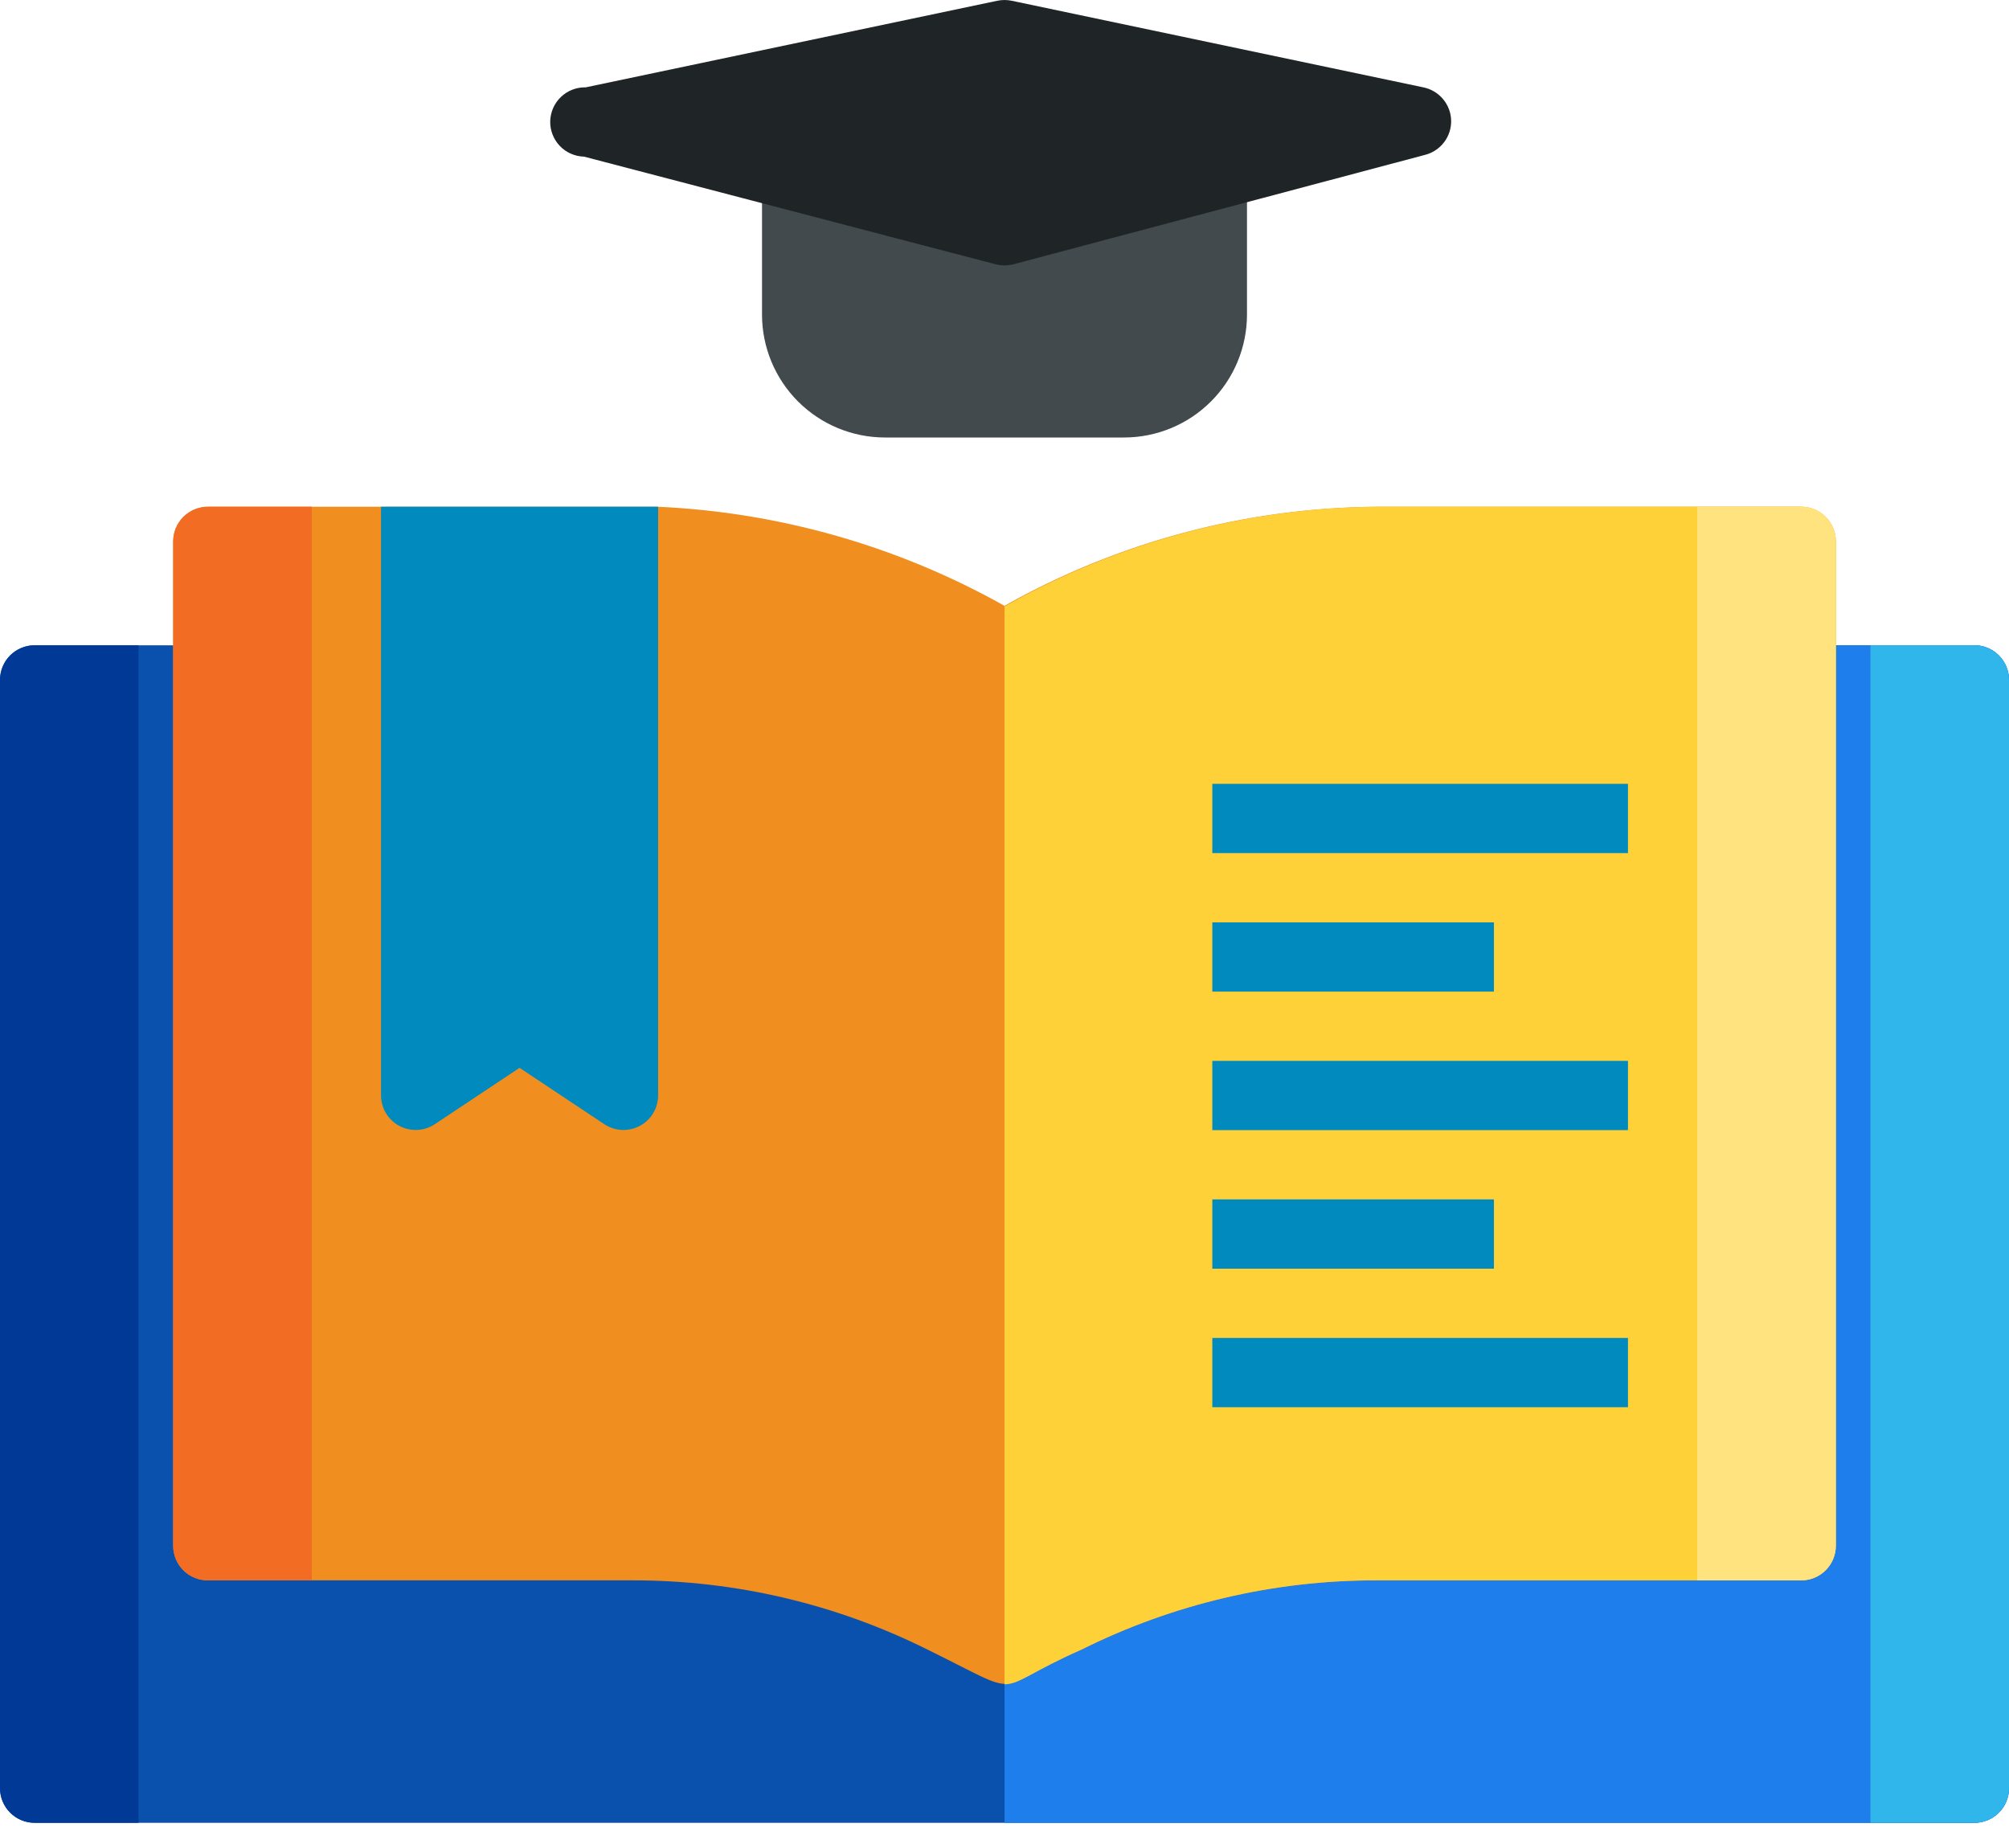 <svg width="50" height="46" viewBox="0 0 50 46" fill="none" xmlns="http://www.w3.org/2000/svg">
<path d="M30.172 3.131H19.828C19.599 3.131 19.38 3.222 19.218 3.384C19.056 3.546 18.965 3.765 18.965 3.993V7.83C18.965 8.641 19.288 9.42 19.862 9.994C20.436 10.568 21.214 10.89 22.026 10.89H27.974C28.786 10.89 29.564 10.568 30.138 9.994C30.712 9.42 31.035 8.641 31.035 7.83V3.993C31.035 3.765 30.944 3.546 30.782 3.384C30.62 3.222 30.401 3.131 30.172 3.131Z" fill="#424A4D"/>
<path d="M35.422 2.174L25.181 0.019C25.062 -0.006 24.938 -0.006 24.819 0.019L14.578 2.174C14.349 2.169 14.127 2.254 13.962 2.412C13.796 2.569 13.7 2.786 13.694 3.015C13.688 3.244 13.774 3.465 13.931 3.631C14.089 3.797 14.306 3.893 14.535 3.899L24.785 6.58C24.926 6.614 25.074 6.614 25.216 6.58L35.466 3.855C35.655 3.807 35.823 3.696 35.941 3.54C36.059 3.385 36.121 3.193 36.116 2.998C36.111 2.802 36.039 2.614 35.913 2.465C35.787 2.315 35.614 2.213 35.422 2.174Z" fill="#1F2526"/>
<path d="M49.138 16.062H0.862C0.386 16.062 0 16.448 0 16.925V44.511C0 44.987 0.386 45.373 0.862 45.373H49.138C49.614 45.373 50 44.987 50 44.511V16.925C50 16.448 49.614 16.062 49.138 16.062Z" fill="#0A51AD"/>
<path d="M49.138 16.062H25V45.373H49.138C49.367 45.373 49.586 45.282 49.748 45.12C49.909 44.959 50 44.739 50 44.511V16.925C50 16.696 49.909 16.477 49.748 16.315C49.586 16.153 49.367 16.062 49.138 16.062Z" fill="#1E7EEB"/>
<path d="M45.69 13.476V38.476C45.69 38.705 45.599 38.924 45.437 39.086C45.276 39.248 45.056 39.338 44.828 39.338H34.241C31.698 39.336 29.189 39.927 26.914 41.062C24.569 42.08 25.629 42.312 23.086 41.062C20.811 39.927 18.302 39.336 15.759 39.338H5.172C4.944 39.338 4.725 39.248 4.563 39.086C4.401 38.924 4.31 38.705 4.31 38.476V13.476C4.31 13.248 4.401 13.028 4.563 12.867C4.725 12.705 4.944 12.614 5.172 12.614H15.759C15.966 12.614 16.172 12.614 16.379 12.614C19.406 12.752 22.358 13.597 25 15.08C27.822 13.489 31.002 12.64 34.241 12.614H44.828C45.056 12.614 45.276 12.705 45.437 12.867C45.599 13.028 45.69 13.248 45.69 13.476Z" fill="#F08F1F"/>
<path d="M16.379 12.614V27.269C16.378 27.425 16.336 27.577 16.256 27.71C16.176 27.843 16.061 27.952 15.924 28.025C15.787 28.098 15.633 28.133 15.478 28.126C15.323 28.119 15.173 28.07 15.043 27.985L12.931 26.58L10.819 27.985C10.689 28.07 10.539 28.119 10.384 28.126C10.229 28.133 10.075 28.098 9.938 28.025C9.801 27.952 9.687 27.843 9.606 27.71C9.526 27.577 9.484 27.425 9.483 27.269V12.614C16.379 12.614 16.086 12.614 16.379 12.614Z" fill="#008ABD"/>
<path d="M44.828 12.614H34.241C31 12.646 27.82 13.5 25 15.097V41.925C25.379 41.925 25.664 41.614 26.914 41.062C29.189 39.927 31.698 39.336 34.241 39.338H44.828C45.056 39.338 45.276 39.248 45.437 39.086C45.599 38.924 45.69 38.705 45.69 38.476V13.476C45.69 13.248 45.599 13.028 45.437 12.867C45.276 12.705 45.056 12.614 44.828 12.614Z" fill="#FFD138"/>
<path d="M40.517 33.304H30.172V35.028H40.517V33.304Z" fill="#008ABD"/>
<path d="M37.181 29.855H30.172V31.58H37.181V29.855Z" fill="#008ABD"/>
<path d="M40.517 26.407H30.172V28.131H40.517V26.407Z" fill="#008ABD"/>
<path d="M37.181 22.959H30.172V24.683H37.181V22.959Z" fill="#008ABD"/>
<path d="M40.517 19.511H30.172V21.235H40.517V19.511Z" fill="#008ABD"/>
<path d="M49.138 16.062H46.552V45.373H49.138C49.367 45.373 49.586 45.282 49.748 45.12C49.909 44.959 50 44.739 50 44.511V16.925C50 16.696 49.909 16.477 49.748 16.315C49.586 16.153 49.367 16.062 49.138 16.062Z" fill="#31B6EB"/>
<path d="M0.862 45.373H3.448V16.062H0.862C0.633 16.062 0.414 16.153 0.252 16.315C0.091 16.477 0 16.696 0 16.925V44.511C0 44.739 0.091 44.959 0.252 45.12C0.414 45.282 0.633 45.373 0.862 45.373Z" fill="#003996"/>
<path d="M44.828 12.614H42.241V39.338H44.828C45.056 39.338 45.276 39.248 45.437 39.086C45.599 38.924 45.69 38.705 45.69 38.476V13.476C45.69 13.248 45.599 13.028 45.437 12.867C45.276 12.705 45.056 12.614 44.828 12.614Z" fill="#FFE37E"/>
<path d="M5.172 39.338H7.759V12.614H5.172C4.944 12.614 4.725 12.705 4.563 12.867C4.401 13.028 4.31 13.248 4.31 13.476V38.476C4.31 38.705 4.401 38.924 4.563 39.086C4.725 39.248 4.944 39.338 5.172 39.338Z" fill="#F26C24"/>
</svg>
